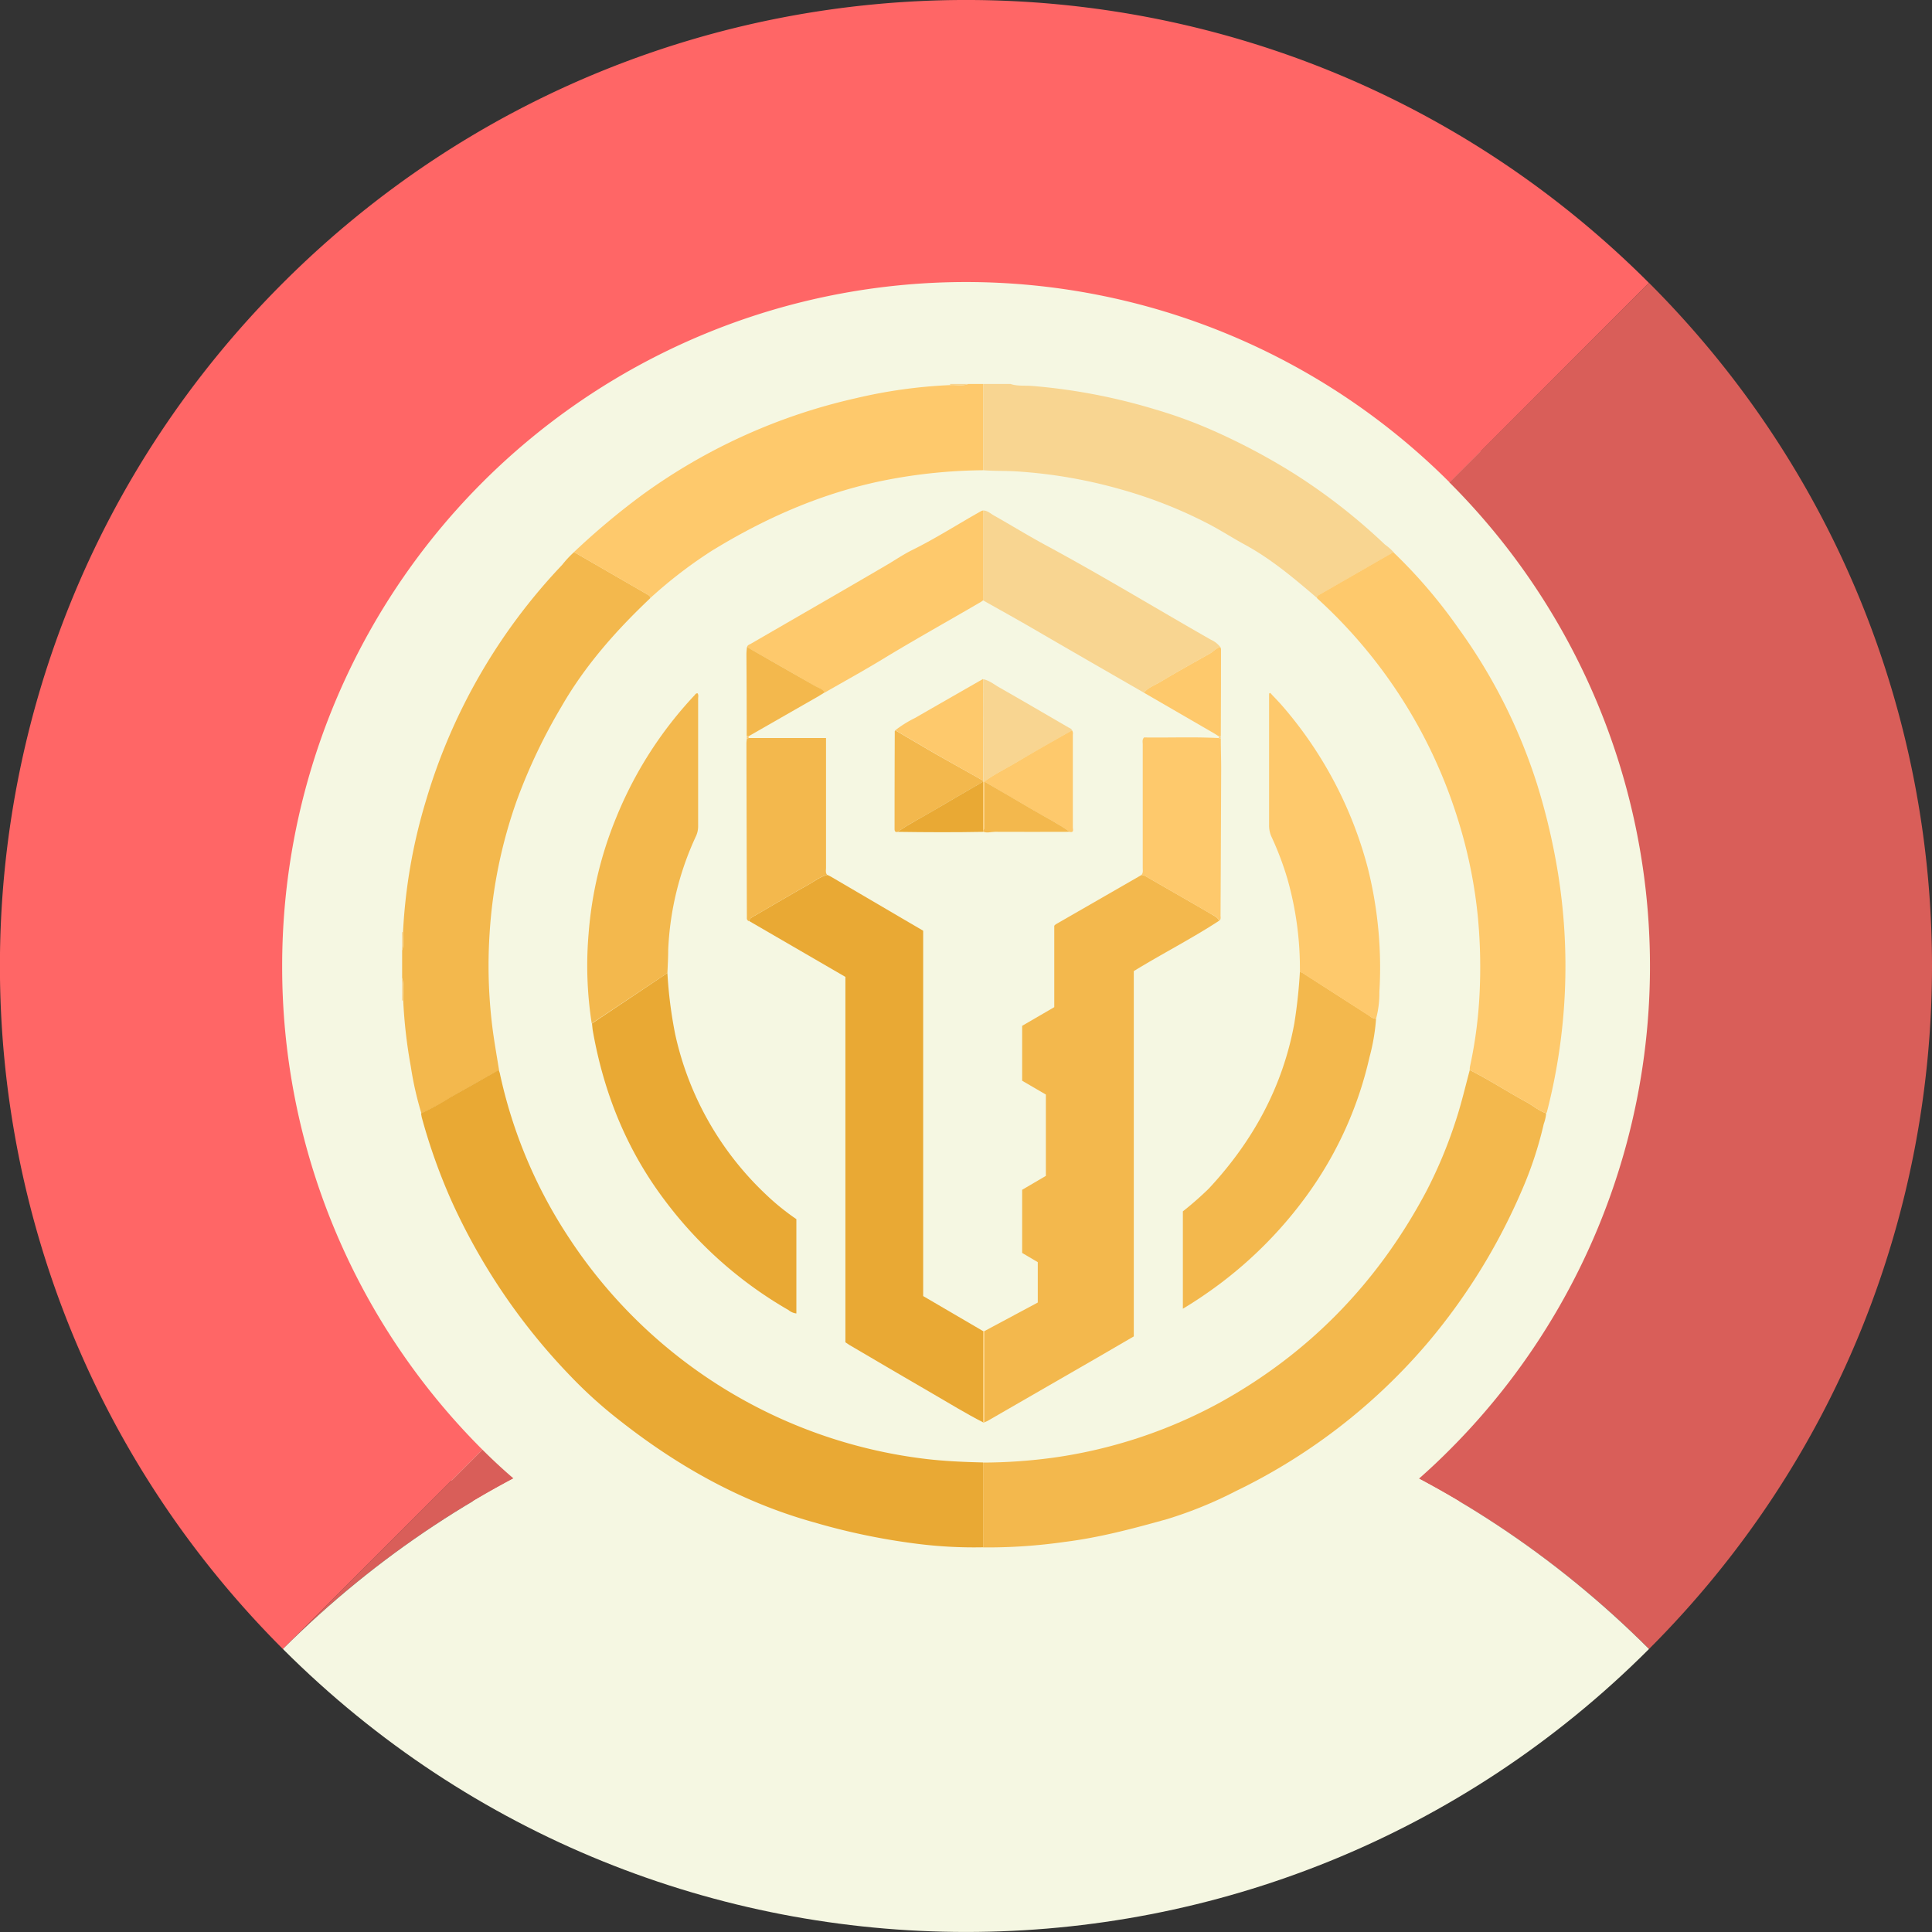 <svg xmlns="http://www.w3.org/2000/svg" viewBox="0 0 494.42 494.44"><rect x="0" y="0" width="494.42" height="494.44" fill="#333333" stroke="none"/><defs><style>.cls-1{fill:#f5f7e2;}.cls-2{fill:#f66;}.cls-3{fill:#d95e59;}.cls-4{fill:#f3b84d;}.cls-5{fill:#f8d591;}.cls-6{fill:#fec96c;}.cls-7{fill:#e9a934;}</style></defs><g id="Livello_2" data-name="Livello 2"><g id="Layer_1" data-name="Layer 1"><g id="Artboard"><g id="pTokens-icon"><path id="Path" class="cls-1" d="M115.55,115.56c-72.71,72.71-72.71,190.61,0,263.32s190.61,72.71,263.32,0,72.71-190.61,0-263.32S188.26,42.85,115.55,115.56Z"/><path class="cls-2" d="M72.21,247.22A175,175,0,0,1,371,123.48L422,72.41C325.48-24.14,169-24.14,72.41,72.41s-96.55,253.07,0,349.61L123.47,371A174.43,174.43,0,0,1,72.21,247.22Z"/><path class="cls-3" d="M422,72.39l-51.07,51.07A175,175,0,0,1,371,371q-3.82,3.84-7.89,7.42A247.35,247.35,0,0,1,422,422C518.56,325.48,518.56,168.94,422,72.39Z"/><path class="cls-3" d="M123.47,371,72.41,422a246.85,246.85,0,0,1,59-43.65C128.66,376,126,373.52,123.47,371Z"/><path id="Path-2" class="cls-1" d="M422,422c-96.52,96.55-253,96.55-349.6,0C169,325.48,325.49,325.48,422,422Z"/></g></g><path class="cls-4" d="M103.14,238.52a139.79,139.79,0,0,1,5.89-33.7,148.65,148.65,0,0,1,34.84-60.27,26.09,26.09,0,0,1,2.95-3.18,3.22,3.22,0,0,1,.55.18l18.28,10.56c.39.23.78.42.78.95-8.77,8.3-16.71,17.25-22.77,27.81a144.28,144.28,0,0,0-11.37,23.88,124.49,124.49,0,0,0-7,34.2,127,127,0,0,0,.91,25.41c.45,3.16,1,6.31,1.51,9.46q-6.19,3.49-12.38,7a64,64,0,0,1-7.49,4.11,85.44,85.44,0,0,1-2.71-12,127.43,127.43,0,0,1-1.94-16.86c-.07-2,.27-3.92-.28-5.85v-7C103.43,241.67,103.08,240.09,103.14,238.52Z"/><path class="cls-5" d="M258.59,98.26c1.82.61,3.73.36,5.59.51a150.63,150.63,0,0,1,31.43,6A118.58,118.58,0,0,1,310,110a163.86,163.86,0,0,1,21.43,11.37,151.45,151.45,0,0,1,23,18,13.49,13.49,0,0,1,2.26,2,2.29,2.29,0,0,0-.28.07l-18.69,10.75a1,1,0,0,0-.63.88c-5.83-5-11.73-10-18.54-13.7-3.07-1.67-6-3.57-9.1-5.2a116.92,116.92,0,0,0-22.56-8.92,126.39,126.39,0,0,0-26.7-4.61c-2.86-.18-5.72-.07-8.58-.3q0-11,0-22.08Z"/><path class="cls-6" d="M251.59,98.26q0,11,0,22.08A135.5,135.5,0,0,0,226,123c-15.8,3.23-30.27,9.61-43.92,18a117.21,117.21,0,0,0-15.67,12.06c0-.53-.39-.72-.78-.95l-18.28-10.56a3.22,3.22,0,0,0-.55-.18,187.07,187.07,0,0,1,17.35-14.57,148.17,148.17,0,0,1,55-24.92,128.43,128.43,0,0,1,24-3.33c1.55-.11,3.14.32,4.66-.29Z"/><path class="cls-5" d="M102.86,250.2c.55,1.93.21,3.9.28,5.85l-.14,0-.14,0Z"/><path class="cls-5" d="M103.14,238.52c-.06,1.57.29,3.15-.28,4.69v-4.67A.54.54,0,0,0,103.14,238.52Z"/><path class="cls-5" d="M247.8,98.26c-1.52.61-3.11.18-4.66.29v-.29Z"/><path class="cls-4" d="M395.68,284.91a10.39,10.39,0,0,1-.61,2.69,96.94,96.94,0,0,1-5.58,16.95,155.38,155.38,0,0,1-23.89,38.81,150.32,150.32,0,0,1-49.4,38.26,106.17,106.17,0,0,1-17.5,7.13c-8.63,2.41-17.29,4.73-26.22,5.84A139.12,139.12,0,0,1,251.59,396q0-10.86,0-21.71a135.65,135.65,0,0,0,18.57-1.34,125.11,125.11,0,0,0,42-14c23-12.72,40.49-30.82,52.81-54a117.08,117.08,0,0,0,7.38-17.56c1.51-4.45,2.56-9,3.78-13.56,4.94,2.51,9.6,5.53,14.46,8.18C392.3,282.93,393.8,284.26,395.68,284.91Z"/><path class="cls-7" d="M251.58,374.26q0,10.85,0,21.71a115.57,115.57,0,0,1-17.15-.93,169.47,169.47,0,0,1-26.17-5.47c-18.48-5.16-34.81-14.34-49.78-26.14a115,115,0,0,1-12.43-11.22,158.7,158.7,0,0,1-30.47-44.81A148.22,148.22,0,0,1,108,286.19c-.12-.41-.17-.85-.25-1.27a64,64,0,0,0,7.49-4.11q6.19-3.48,12.38-7a7.75,7.75,0,0,1,.28.81,123.18,123.18,0,0,0,17.61,42,127.25,127.25,0,0,0,91.08,56.7C241.6,373.93,246.59,374.14,251.58,374.26Z"/><path class="cls-6" d="M395.68,284.91c-1.88-.65-3.38-2-5.11-2.91-4.86-2.65-9.52-5.67-14.46-8.18a6.25,6.25,0,0,1,.07-.87,113.32,113.32,0,0,0,2.48-19.14,136.67,136.67,0,0,0-.42-18.76,123.22,123.22,0,0,0-5-24.89,127.37,127.37,0,0,0-36.22-57.09,1,1,0,0,1,.63-.88l18.69-10.75a2.29,2.29,0,0,1,.28-.07,130.47,130.47,0,0,1,16.46,19.21,140.37,140.37,0,0,1,20.27,40.1,166,166,0,0,1,5.21,21.87,149.4,149.4,0,0,1-2.68,62A1.29,1.29,0,0,1,395.68,284.91Z"/><path class="cls-4" d="M312,235.62c-7.07,4.62-14.6,8.44-21.85,12.9V342l-9.56,5.56-27.87,16.07a7.83,7.83,0,0,1-.79.34V340.64l13.65-7.31V323l-4-2.36V304.48l6.07-3.56V280.11l-6.07-3.54V262.52l8.22-4.78V236.91a3,3,0,0,1,.39-.37l21.95-12.63a2.74,2.74,0,0,1,1.21.42c5.5,3.18,11,6.31,16.52,9.53C310.58,234.32,311.55,234.66,312,235.62Z"/><path class="cls-7" d="M251.6,364c-4.41-2.25-8.62-4.86-12.9-7.33-7.14-4.13-14.24-8.32-21.35-12.49-.33-.2-.65-.42-1-.67V250l-24.57-14.26c0-.7.56-.94,1.08-1.24,4.72-2.73,9.4-5.52,14.15-8.18,1.54-.87,2.94-2,4.73-2.42.3.15.62.28.91.45L233,236.28l3.25,1.9v93.5l15.39,9Q251.59,352.3,251.6,364Z"/><path class="cls-7" d="M170.8,249a111,111,0,0,0,2,15.72,79.73,79.73,0,0,0,23,40.76,61.52,61.52,0,0,0,8,6.51v24.14a3.86,3.86,0,0,1-2-.86,104.76,104.76,0,0,1-31.61-28c-9.79-12.94-15.64-27.48-18.46-43.35-.12-.67-.16-1.35-.23-2Z"/><path class="cls-4" d="M352.15,260.72a52.28,52.28,0,0,1-1.69,9.86,96.17,96.17,0,0,1-15.58,34.72,106.78,106.78,0,0,1-23.07,23.52c-2.89,2.14-5.83,4.14-9.1,6.1V310a84.7,84.7,0,0,0,6.63-5.82c11.23-12.05,18.92-26,21.9-42.32a132.29,132.29,0,0,0,1.42-13.16,3.09,3.09,0,0,1,.66.25q8.56,5.5,17.13,11A2.94,2.94,0,0,0,352.15,260.72Z"/><path class="cls-4" d="M170.8,249,151.43,261.9a95.87,95.87,0,0,1-.79-23.08,97.38,97.38,0,0,1,7.06-29.6,101.23,101.23,0,0,1,20-31.25c.21-.23.37-.59.82-.54.29.43.14.92.14,1.38q0,16.33,0,32.66a6,6,0,0,1-.56,2.53A76.61,76.61,0,0,0,171,243.08C171,245.07,170.88,247.05,170.8,249Z"/><path class="cls-6" d="M352.15,260.72a2.94,2.94,0,0,1-1.7-.71q-8.55-5.52-17.13-11a3.09,3.09,0,0,0-.66-.25,83.81,83.81,0,0,0-3.19-23.83,77.45,77.45,0,0,0-4-10.62,6.91,6.91,0,0,1-.7-3.07q0-16.11,0-32.2v-1.56l.31-.16c1,1.11,2.1,2.19,3.08,3.33A103.29,103.29,0,0,1,350,222a104.65,104.65,0,0,1,3,31.86A25.55,25.55,0,0,1,352.15,260.72Z"/><path class="cls-5" d="M251.59,130.64c1.1,0,1.87.77,2.73,1.26,4.43,2.5,8.77,5.18,13.25,7.6,14.29,7.71,28.17,16.14,42.27,24.19a6.29,6.29,0,0,1,2.46,1.91c-1.09.22-1.76,1.14-2.68,1.66-4.25,2.38-8.51,4.75-12.69,7.26-1.42.85-3.08,1.4-4.2,2.74l-1.13-.66q-13.94-8-27.86-16.09c-4-2.32-8.1-4.58-12.16-6.87Q251.6,142.14,251.59,130.64Z"/><path class="cls-6" d="M251.59,130.64q0,11.51,0,23c-.2.14-.39.29-.59.41-8.41,4.91-16.92,9.64-25.23,14.7-4.84,2.94-9.81,5.67-14.71,8.49-.53-.92-1.56-1.13-2.38-1.6-5.82-3.37-11.66-6.7-17.5-10,.08-.6.63-.68,1-.91,11.54-6.69,23.11-13.33,34.62-20.07,2.22-1.29,4.34-2.76,6.64-3.9,6.08-3,11.79-6.69,17.71-10A1.84,1.84,0,0,1,251.59,130.64Z"/><path class="cls-4" d="M211.7,223.92c-1.79.38-3.19,1.55-4.73,2.42-4.75,2.66-9.43,5.45-14.15,8.18-.52.3-1,.54-1.08,1.24a.79.79,0,0,1-.61-.87c0-.2,0-.39,0-.58q-.06-22.08-.11-44.17a11.51,11.51,0,0,1,.12-1.15l.5-.12h19.75v1.64q0,15.81,0,31.6C211.38,222.73,211.22,223.39,211.7,223.92Z"/><path class="cls-6" d="M312,235.62c-.41-1-1.38-1.3-2.16-1.76-5.49-3.22-11-6.35-16.52-9.53a2.74,2.74,0,0,0-1.21-.42c.48-.53.33-1.19.33-1.8q0-15.81,0-31.62c0-.55-.2-1.16.33-1.77,6.33.1,12.73-.18,19.13.16l.52.12c0,2.67.1,5.34.09,8q-.06,18.59-.16,37.16C312.32,234.66,312.57,235.26,312,235.62Z"/><path class="cls-4" d="M191.17,165.59c5.84,3.35,11.68,6.68,17.5,10,.82.47,1.85.68,2.38,1.6l-1.62,1-17.85,10.22-.49-.07q0-10.51-.07-21A16.83,16.83,0,0,1,191.17,165.59Z"/><path class="cls-6" d="M292.73,177.26c1.12-1.34,2.78-1.89,4.2-2.74,4.18-2.51,8.44-4.88,12.69-7.26.92-.52,1.59-1.44,2.68-1.66a1.88,1.88,0,0,1,.17.54q0,11.1-.05,22.2l-.52.08c-.65-.4-1.29-.83-2-1.21Z"/><path class="cls-6" d="M251.6,364q0-11.67,0-23.32h.3V364C251.79,364.16,251.69,364.17,251.6,364Z"/><path class="cls-6" d="M191.09,188.35l.49.07c0,.15,0,.3,0,.45l-.5.12C191.12,188.78,191.1,188.56,191.09,188.35Z"/><path class="cls-5" d="M311.9,188.42l.52-.08c0,.22,0,.44,0,.66l-.53-.12Z"/><path class="cls-5" d="M251.59,173.82c1.56.28,2.77,1.32,4.09,2.07,5.92,3.37,11.79,6.81,17.68,10.23.37.21.82.33,1,.79-4.64,2.67-9.31,5.29-13.91,8-2.85,1.7-5.84,3.17-8.55,5.1h-.28l0,0a1.31,1.31,0,0,0,0-.28Z"/><path class="cls-6" d="M251.89,200c2.71-1.93,5.7-3.4,8.55-5.1,4.6-2.74,9.27-5.36,13.91-8a1.58,1.58,0,0,1,.2,1.12q0,11.86,0,23.72c0,.48.37,1.38-.78,1.16-2.95-2.12-6.22-3.72-9.33-5.56C260.27,204.88,256.07,202.48,251.89,200Z"/><path class="cls-4" d="M251.57,199.77a1.31,1.31,0,0,1,0,.28c-4.18,2.43-8.37,4.84-12.53,7.3-3.12,1.84-6.37,3.47-9.34,5.55-.6.12-.77-.21-.77-.74q0-12.49.05-25c0-.09.08-.17.13-.26,3.41,2,6.81,4,10.24,6C243.42,195.2,247.5,197.47,251.57,199.77Z"/><path class="cls-6" d="M251.57,199.77c-4.07-2.3-8.15-4.57-12.21-6.89-3.43-2-6.83-4-10.24-6a28.92,28.92,0,0,1,5-3.12q8.7-5,17.44-10Q251.58,186.8,251.57,199.77Z"/><path class="cls-4" d="M251.89,200c4.18,2.44,8.38,4.84,12.54,7.31,3.11,1.84,6.38,3.44,9.33,5.56-6.39,0-12.78.05-19.17,0-1,0-2,.39-3-.05v-.3c.47-.43.27-1,.28-1.51q0-5.5,0-11Z"/><path class="cls-7" d="M251.6,212.58v.3c-7.29.14-14.59.11-21.88,0,3-2.08,6.22-3.71,9.34-5.55,4.16-2.46,8.35-4.87,12.53-7.3l0,0Q251.59,206.32,251.6,212.58Z"/><path class="cls-6" d="M251.6,212.58q0-6.27,0-12.55h.28q0,5.52,0,11C251.87,211.58,252.07,212.15,251.6,212.58Z"/></g></g></svg>